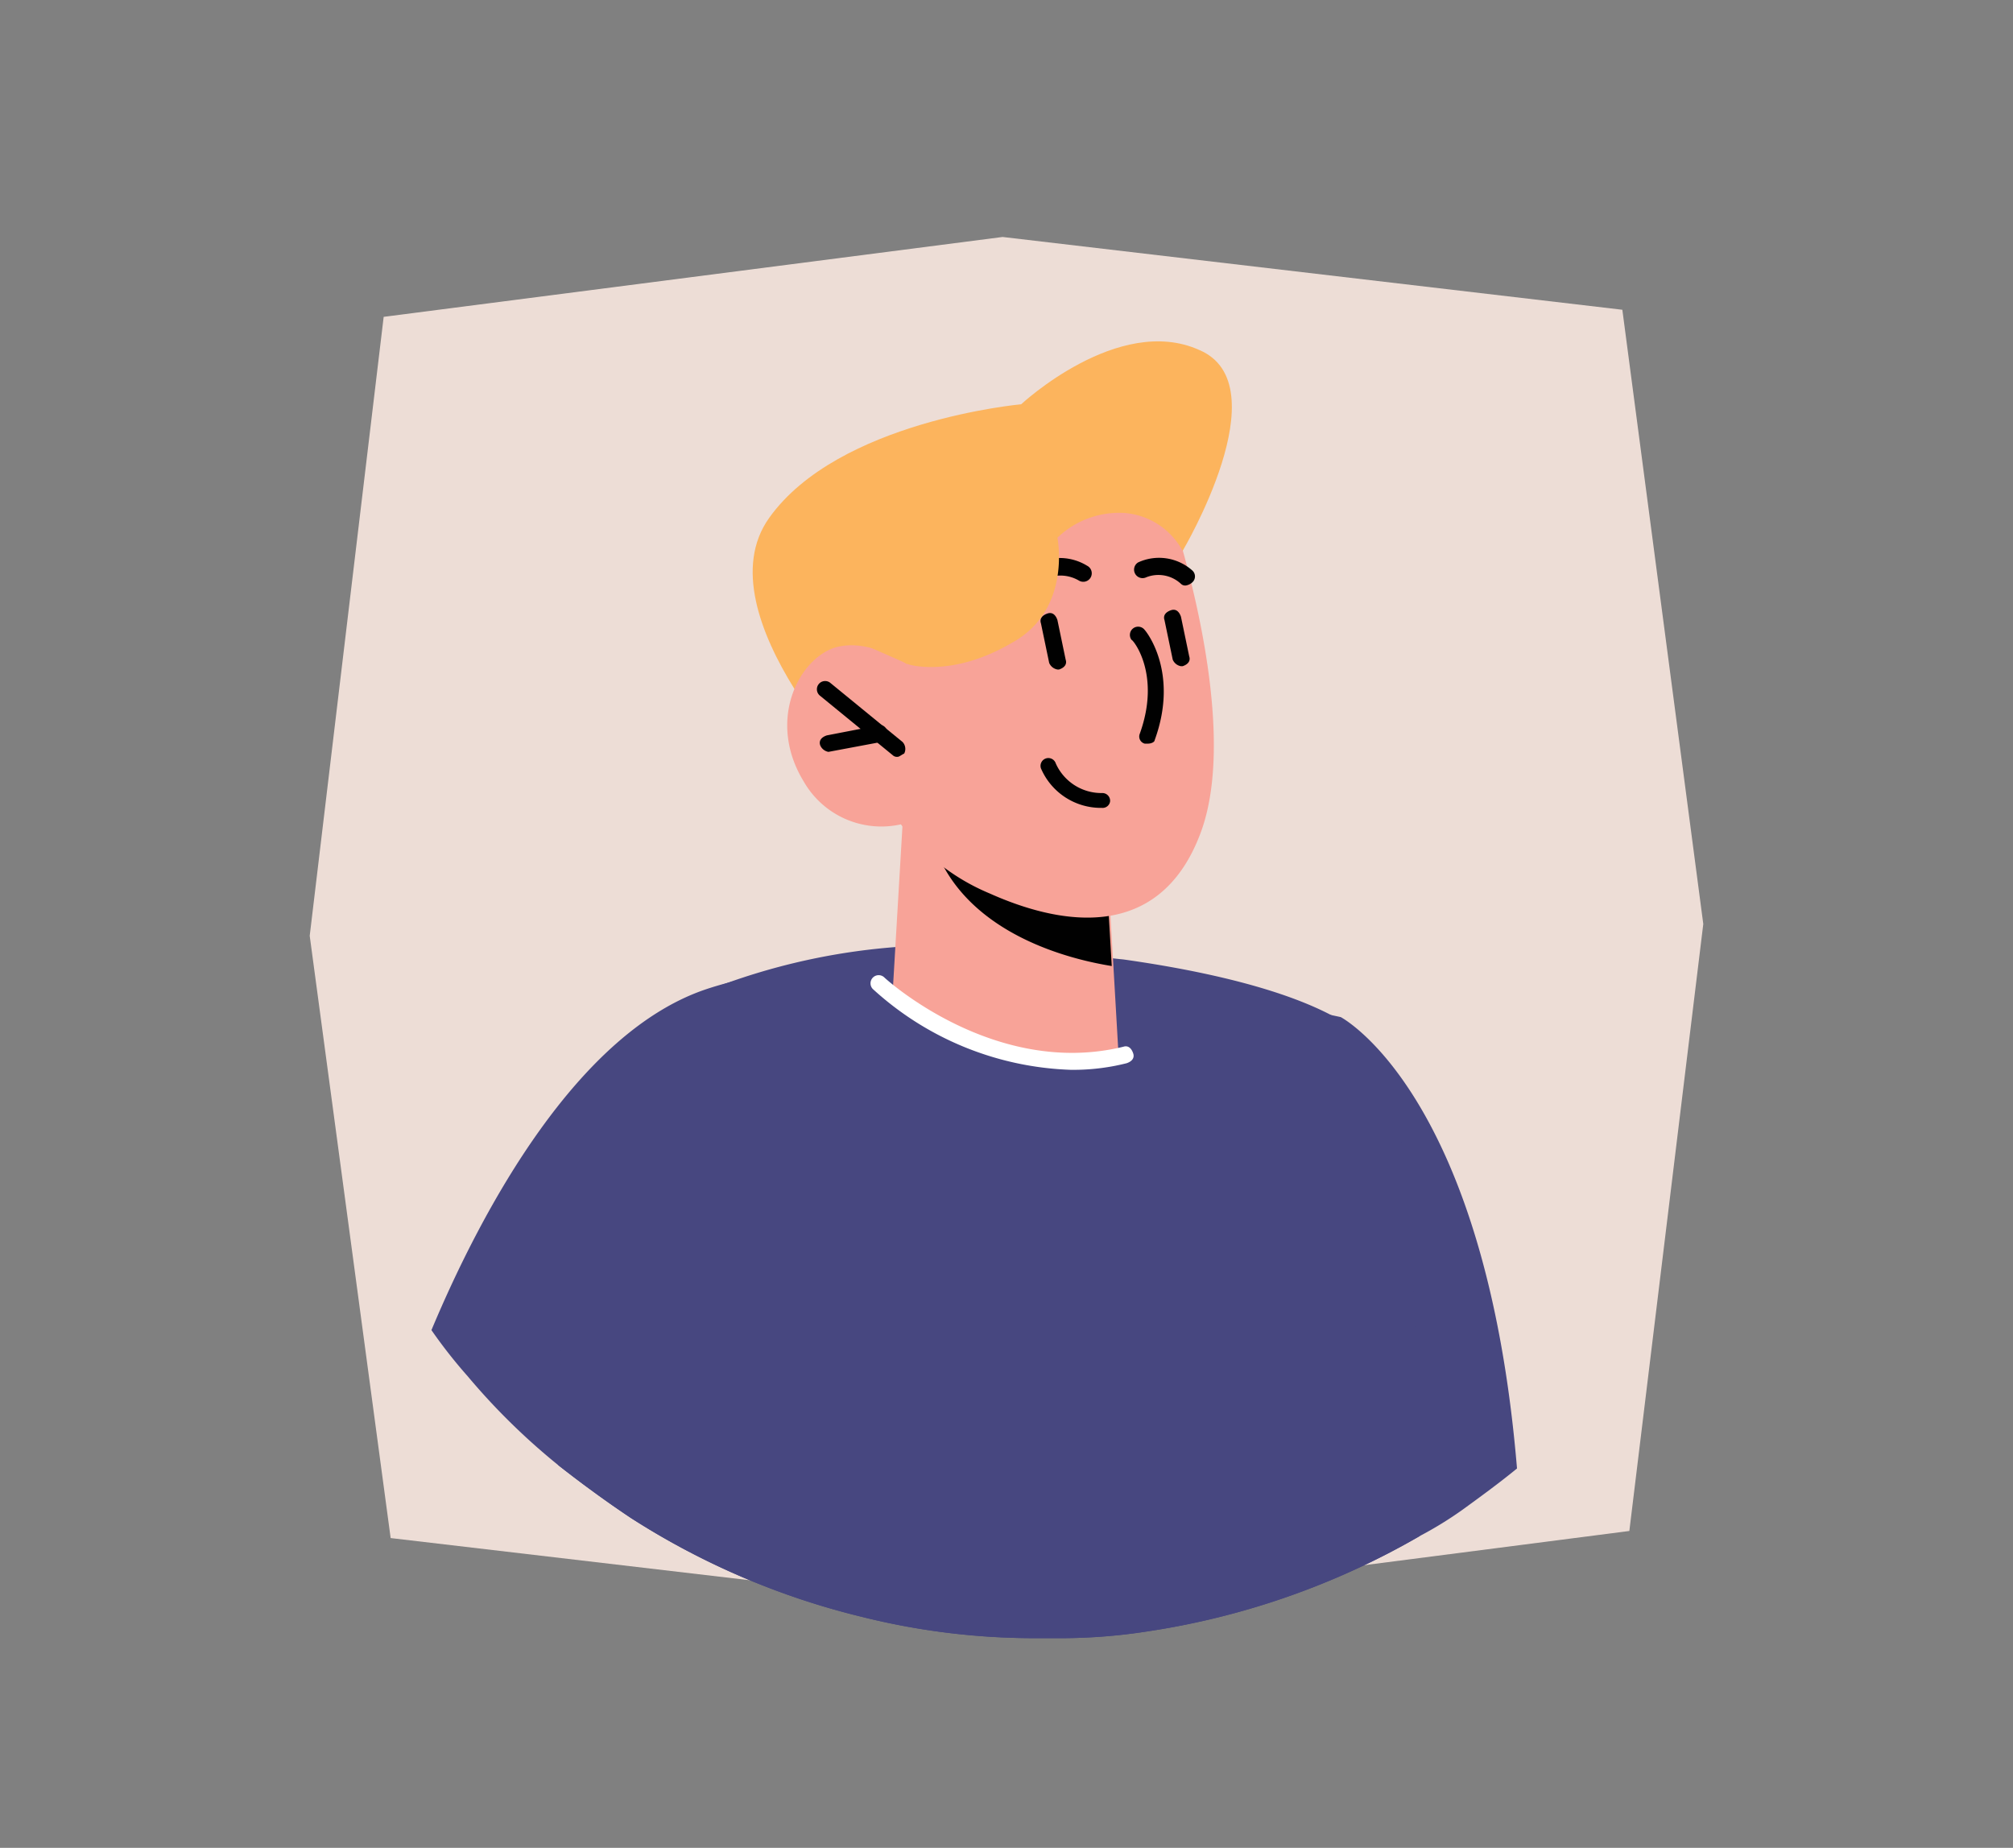 <svg id="Calque_1" data-name="Calque 1" xmlns="http://www.w3.org/2000/svg" width="134" height="123" viewBox="0 0 134 123"><rect x="0" y="0" width="134" height="123" fill="#808080" stroke="none"/><defs><style>.cls-1{fill:#edddd6;}.cls-2{fill:#474780;}.cls-3{fill:#fcb45d;}.cls-4{fill:#f8a398;}.cls-5{fill:#010101;}.cls-6{fill:#fff;}</style></defs><polygon class="cls-1" points="25.54 21.091 20.617 62.292 26.005 102.381 67.259 107.226 108.461 101.909 113.383 61.506 107.995 20.619 66.741 15.774 25.54 21.091"/><g id="Calque_2" data-name="Calque 2"><path class="cls-2" d="M100.983,97.749c-1.206.987-2.413,1.864-3.619,2.741a24.792,24.792,0,0,1-2.851,1.754,51.407,51.407,0,0,1-18.203,6.36,37.661,37.661,0,0,1-6.141.439h-.987A47.331,47.331,0,0,1,57.34,107.618a50.407,50.407,0,0,1-15.352-6.579c-1.645-1.097-3.29-2.303-4.825-3.509a43.917,43.917,0,0,1-6.031-5.921,33.052,33.052,0,0,1-2.412-3.07C32.119,80.423,38.479,68.69,47.032,65.839,60.52,61.343,89.25,67.703,89.25,67.703S98.899,72.747,100.983,97.749Z"/><path class="cls-2" d="M94.513,102.245a51.407,51.407,0,0,1-18.203,6.36,37.661,37.661,0,0,1-6.141.439h-.987A47.331,47.331,0,0,1,57.34,107.618a50.407,50.407,0,0,1-15.352-6.579c-1.645-1.097-3.29-2.303-4.825-3.509.11-13.159,1.097-25.221,4.277-28.072a20.961,20.961,0,0,1,5.593-3.509A43.05,43.05,0,0,1,60.41,62.988c2.303-.11,3.728-.11,3.728-.11s3.07.11,7.128.548c1.097.11,2.303.329,3.509.439,7.018.987,15.242,2.961,17.326,6.689C93.746,73.953,94.403,88.209,94.513,102.245Z"/><path class="cls-3" d="M78.723,36.67s6.579-11.075,1.097-13.378C74.446,20.88,67.976,26.911,67.976,26.911S55.804,28.007,51.199,34.477s6.799,17.874,6.799,17.874Z"/><path class="cls-4" d="M60.081,54.873l-.658,11.185s1.864,3.29,8.334,4.277c4.825.658,6.689-.329,6.689-.329l-.329-5.702-.329-5.593-11.624-3.29Z"/><path class="cls-5" d="M62.055,55.421a4.823,4.823,0,0,0,.219,1.097c2.193,5.702,8.992,7.347,11.733,7.786l-.329-5.593Z"/><path class="cls-4" d="M77.736,33.38S82.78,47.745,79.929,55.421s-9.869,5.921-14.036,4.057a14.171,14.171,0,0,1-5.921-4.606,5.955,5.955,0,0,1-6.47-2.851c-2.413-3.948-.439-8.005,1.974-8.882,2.303-.768,4.934,1.097,4.934,1.097L58.546,40.07C58.656,39.96,69.183,20.112,77.736,33.38Z"/><path class="cls-5" d="M59.752,50.377a.403.403,0,0,1-.329-.11L54.598,46.32a.548.548,0,0,1,.658-.877L60.081,49.39a.675.675,0,0,1,.11.768C59.971,50.267,59.862,50.377,59.752,50.377Z"/><path class="cls-5" d="M55.147,50.048a.729.729,0,0,1-.548-.439c-.11-.329.11-.548.439-.658l3.399-.658c.329-.11.548.11.658.439s-.11.548-.439.658l-3.509.658Z"/><path class="cls-5" d="M68.086,39.411a.403.403,0,0,1-.329-.11.53.53,0,0,1,0-.768,3.487,3.487,0,0,1,4.606-.877.565.565,0,1,1-.548.987,2.43,2.43,0,0,0-3.18.658A4.754,4.754,0,0,0,68.086,39.411Z"/><path class="cls-5" d="M78.942,38.973a.403.403,0,0,1-.329-.11,2.201,2.201,0,0,0-2.303-.439.565.565,0,0,1-.548-.987,3.329,3.329,0,0,1,3.619.548.53.53,0,0,1,0,.768A.831.831,0,0,1,78.942,38.973Z"/><path class="cls-5" d="M76.42,49.5h-.219a.489.489,0,0,1-.329-.658c1.426-3.948-.439-6.25-.548-6.25a.548.548,0,0,1,.877-.658c.11.11,2.303,2.851.658,7.347C76.858,49.39,76.639,49.5,76.42,49.5Z"/><path class="cls-5" d="M78.613,44.346a.729.729,0,0,1-.548-.439l-.548-2.632c-.11-.329.11-.548.439-.658s.548.11.658.439l.548,2.632c.11.329-.11.548-.439.658Z"/><path class="cls-5" d="M70.389,44.565a.729.729,0,0,1-.548-.439l-.548-2.632c-.11-.329.11-.548.439-.658s.548.11.658.439l.548,2.632c.11.329-.11.548-.439.658Z"/><path class="cls-3" d="M78.723,36.67a4.826,4.826,0,0,0-3.838-2.522,5.925,5.925,0,0,0-4.496,1.645s.987,4.825-3.07,7.018c-3.948,2.303-6.799,1.425-6.799,1.425L57.778,43.03l-1.754-4.057,8.553-8.114,10.637-4.825,4.934,5.044Z"/><path class="cls-5" d="M73.349,53.776a4.338,4.338,0,0,1-4.057-2.632.52.52,0,1,1,.987-.329,3.327,3.327,0,0,0,3.07,1.974.518.518,0,0,1,.548.548.502.502,0,0,1-.548.439Z"/><path class="cls-6" d="M71.266,71.212a20.541,20.541,0,0,1-13.159-5.373.543.543,0,0,1,.768-.768c.11.11,7.347,6.689,15.9,4.606.329-.11.548.11.658.439s-.11.548-.439.658A14.437,14.437,0,0,1,71.266,71.212Z"/></g></svg>